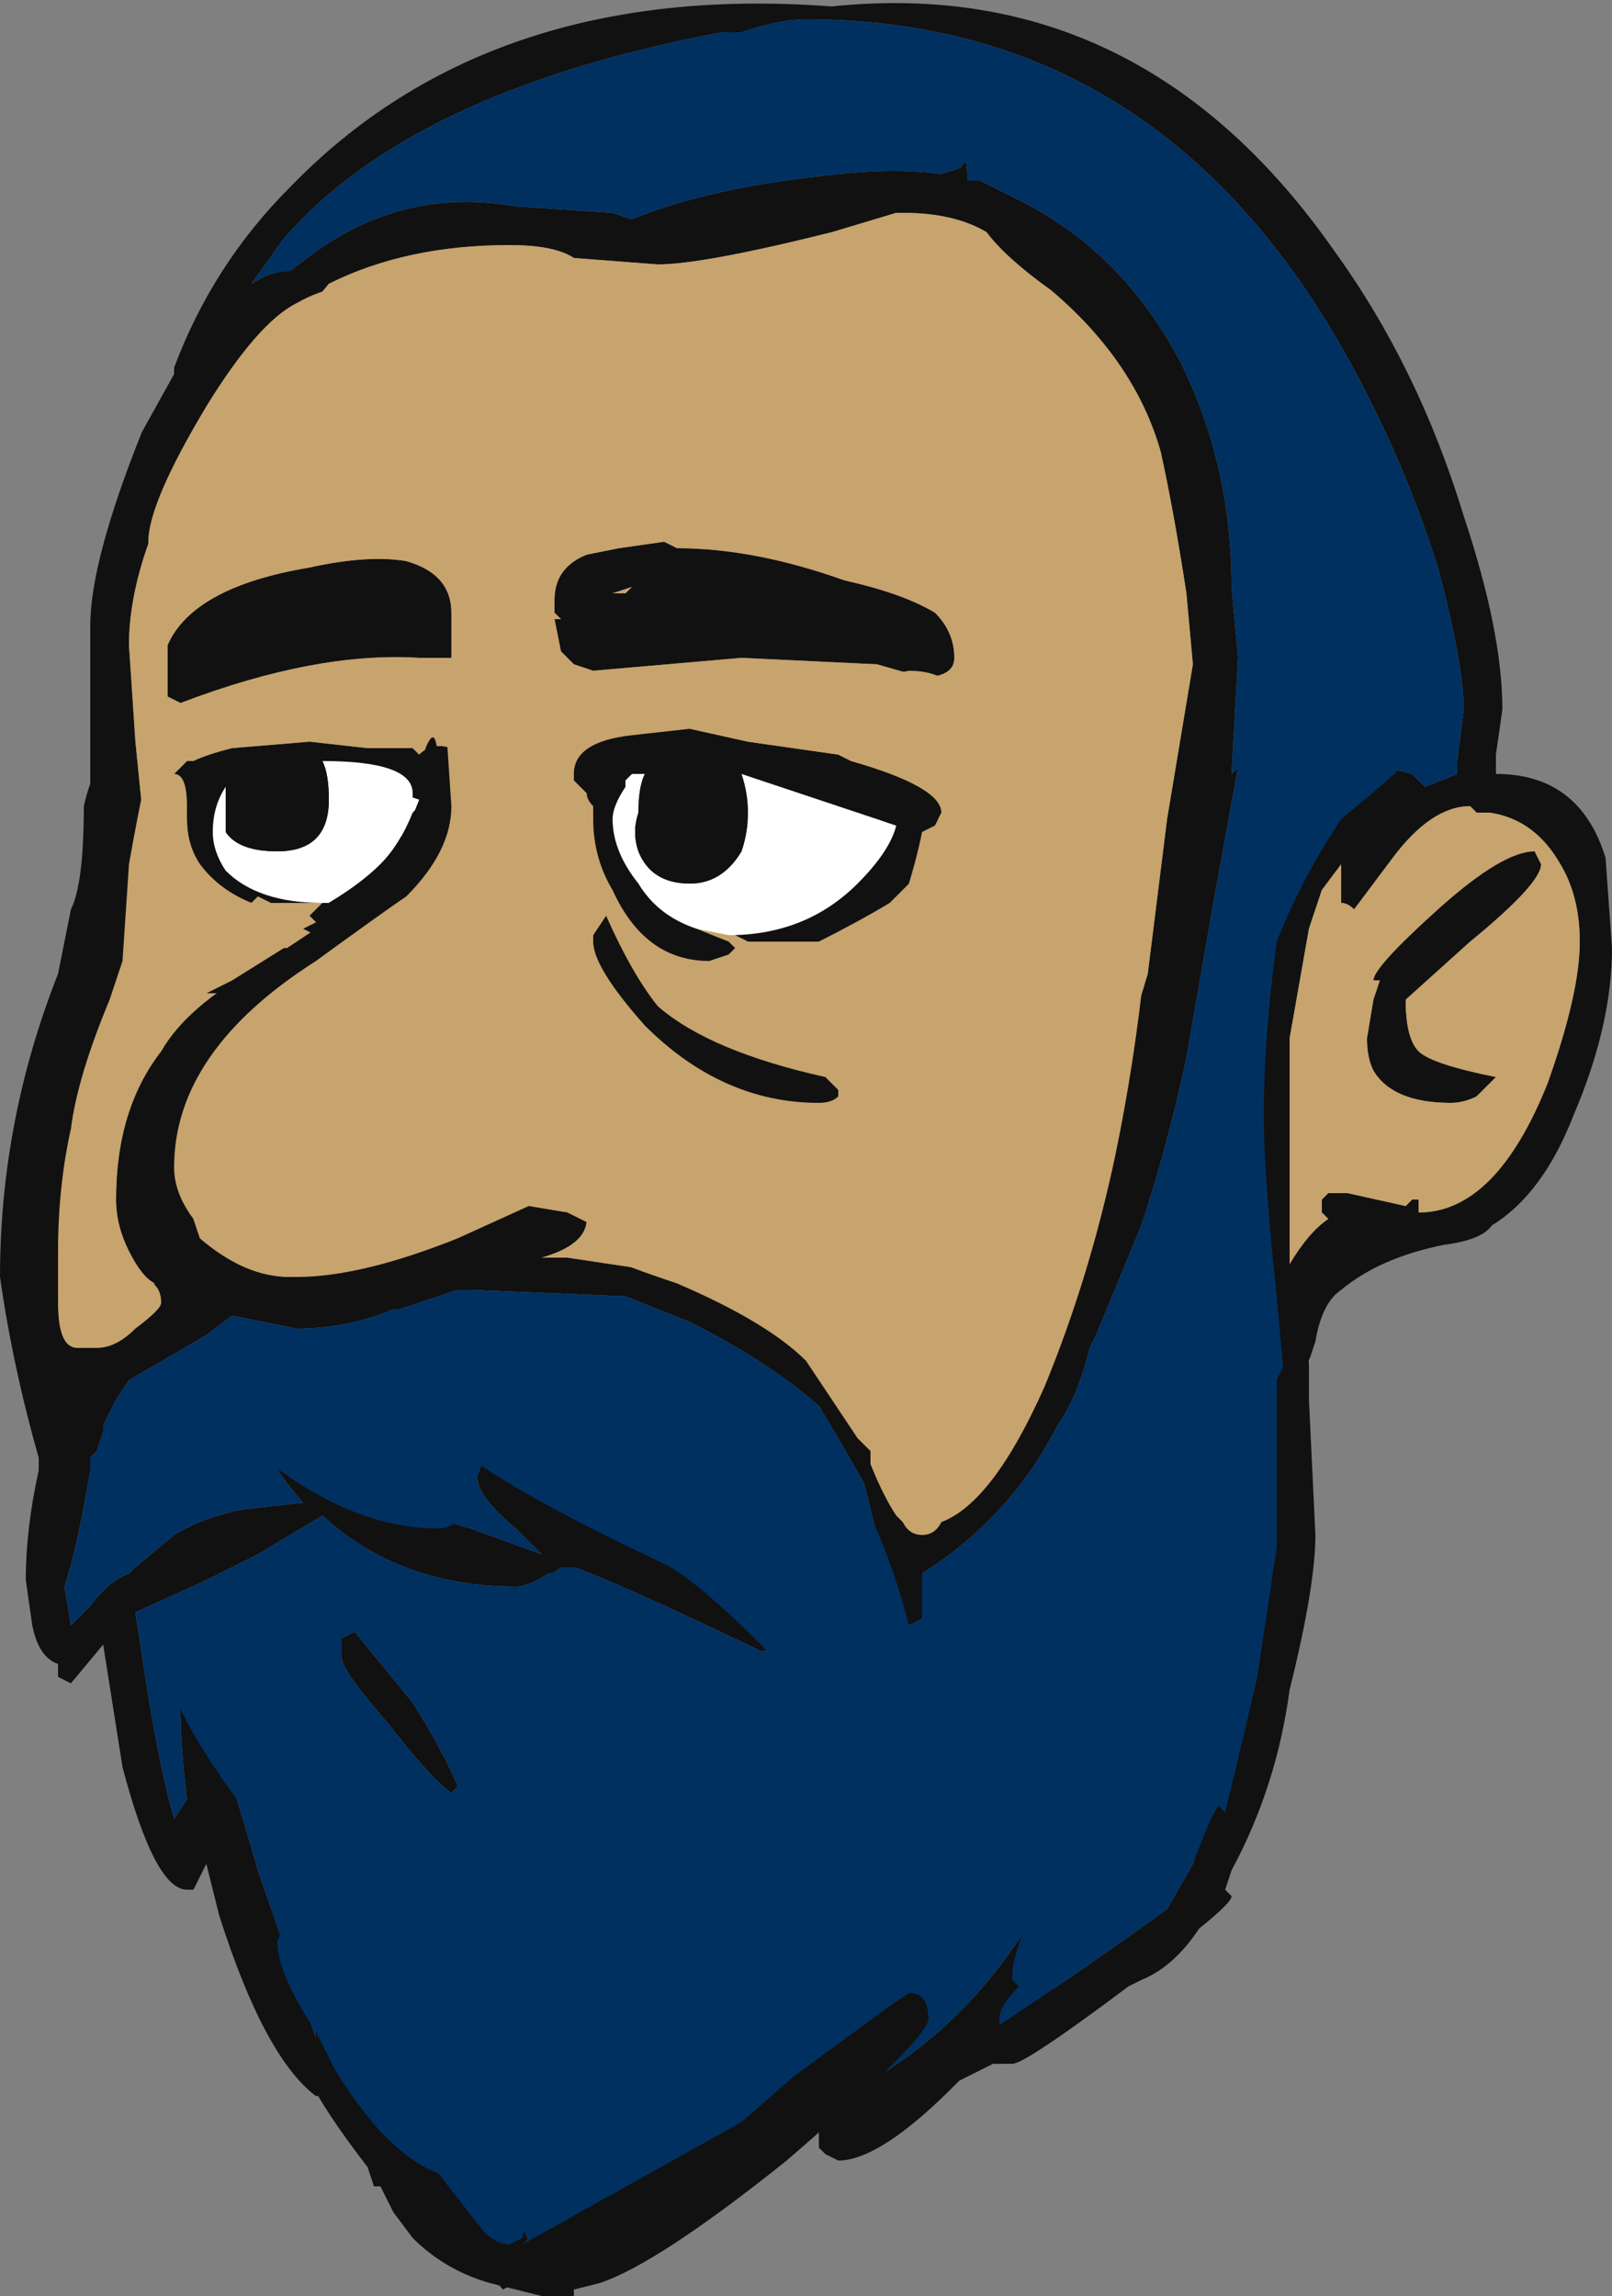 <?xml version="1.0" encoding="UTF-8" standalone="no"?>
<svg xmlns:ffdec="https://www.free-decompiler.com/flash" xmlns:xlink="http://www.w3.org/1999/xlink" ffdec:objectType="shape" height="17.8px" width="12.5px" xmlns="http://www.w3.org/2000/svg">
  <rect width="100%" height="100%" fill="#808080" stroke="none"/>
  <g transform="matrix(1.0, 0.0, 0.0, 1.0, 5.95, 15.8)">
    <path d="M1.35 -14.45 L1.5 -14.5 Q1.55 -14.6 1.55 -14.45 L1.55 -14.4 1.65 -14.4 1.95 -14.25 Q2.75 -13.85 3.2 -13.0 3.6 -12.2 3.6 -11.25 L3.65 -10.7 3.6 -9.8 3.65 -9.85 3.45 -8.75 3.25 -7.6 Q3.1 -6.9 2.9 -6.3 L2.55 -5.45 2.5 -5.35 Q2.4 -4.95 2.25 -4.75 1.9 -4.05 1.2 -3.6 L1.2 -3.25 1.1 -3.2 Q1.0 -3.25 0.95 -3.5 L0.75 -4.3 0.55 -4.65 0.4 -4.9 Q0.0 -5.25 -0.6 -5.55 -0.85 -5.65 -1.1 -5.75 L-2.3 -5.8 -2.4 -5.8 -2.85 -5.65 -2.9 -5.65 Q-3.25 -5.5 -3.65 -5.5 L-4.15 -5.6 -4.35 -5.45 -4.95 -5.1 -5.05 -4.95 -5.15 -4.75 -5.15 -4.7 -5.2 -4.55 -5.25 -4.5 -5.25 -4.4 Q-5.35 -3.8 -5.45 -3.5 L-5.4 -3.2 -5.25 -3.35 Q-5.1 -3.55 -4.95 -3.6 L-4.95 -3.6 -4.9 -3.65 -4.6 -3.9 Q-4.35 -4.05 -4.05 -4.1 L-3.6 -4.15 Q-3.95 -4.55 -3.95 -4.8 L-3.1 -4.2 Q-3.0 -4.15 -2.3 -3.95 L-1.75 -3.75 -1.95 -3.95 Q-2.25 -4.2 -2.25 -4.35 L-2.2 -4.5 -0.85 -3.9 0.05 -3.05 Q0.05 -3.0 -0.05 -3.0 -1.2 -3.55 -1.5 -3.65 L-1.6 -3.65 Q-1.65 -3.6 -1.7 -3.6 -1.85 -3.5 -1.95 -3.5 -2.85 -3.5 -3.45 -4.05 L-3.95 -3.75 -4.35 -3.55 -4.9 -3.3 -4.8 -2.65 Q-4.7 -2.05 -4.6 -1.7 L-4.5 -1.85 Q-4.55 -2.25 -4.55 -2.55 -4.55 -2.75 -4.45 -2.8 -4.25 -2.35 -3.95 -1.3 L-3.5 0.0 -2.15 1.05 Q-1.9 1.4 -1.8 1.7 L-1.4 1.3 0.85 0.3 Q1.6 -0.15 2.1 -1.0 L3.5 -3.15 3.65 -3.8 3.9 -9.0 4.8 -9.85 5.0 -9.8 5.1 -9.7 5.35 -9.8 5.35 -9.9 5.4 -10.3 Q5.4 -10.65 5.2 -11.4 4.9 -12.35 4.4 -13.2 2.95 -15.65 0.3 -15.65 0.1 -15.65 -0.2 -15.55 L-0.35 -15.55 Q-2.75 -15.1 -3.75 -13.95 L-4.0 -13.6 Q-3.85 -13.7 -3.7 -13.7 L-3.5 -13.85 Q-2.8 -14.35 -1.95 -14.2 L-1.2 -14.15 -1.05 -14.1 Q-0.45 -14.35 0.55 -14.45 1.0 -14.5 1.35 -14.45 M6.3 -8.5 Q6.3 -8.85 6.15 -9.1 5.95 -9.45 5.6 -9.5 L5.5 -9.5 5.45 -9.55 Q5.15 -9.55 4.85 -9.15 L4.55 -8.75 Q4.5 -8.8 4.45 -8.8 L4.45 -9.1 4.3 -8.9 4.2 -8.6 4.05 -7.75 4.05 -6.0 Q4.2 -6.25 4.35 -6.35 L4.3 -6.4 4.3 -6.5 4.35 -6.55 4.5 -6.55 4.95 -6.45 5.0 -6.5 5.05 -6.5 5.05 -6.4 Q5.65 -6.4 6.05 -7.4 6.3 -8.1 6.3 -8.5 M4.05 -4.1 L3.9 -2.35 3.6 -1.65 1.75 0.05 Q0.95 0.95 0.55 0.95 L0.45 0.9 0.4 0.85 0.4 0.55 -2.05 1.95 -3.4 0.4 Q-3.45 0.45 -3.5 0.45 -3.9 0.15 -4.25 -0.95 L-4.35 -1.35 -4.45 -1.15 -4.5 -1.15 Q-4.75 -1.15 -5.0 -2.1 L-5.15 -3.05 -5.4 -2.75 -5.5 -2.8 -5.5 -2.9 Q-5.65 -2.95 -5.7 -3.2 L-5.75 -3.55 Q-5.75 -3.95 -5.65 -4.4 L-5.65 -4.5 Q-5.85 -5.2 -5.95 -5.9 -5.95 -7.3 -5.35 -8.6 L-5.15 -9.0 Q-5.25 -9.25 -5.25 -9.75 L-5.25 -10.95 Q-5.25 -11.45 -4.85 -12.45 L-4.6 -12.9 -4.6 -12.95 Q-4.3 -13.75 -3.7 -14.35 -2.15 -15.95 0.5 -15.75 2.9 -16.0 4.4 -13.85 5.05 -12.95 5.4 -11.8 5.7 -10.9 5.7 -10.3 L5.65 -9.95 5.65 -9.8 Q6.3 -9.8 6.5 -9.15 L6.55 -8.45 Q6.55 -7.85 6.25 -7.15 5.9 -6.25 5.2 -6.15 5.1 -6.35 4.8 -6.2 L4.75 -6.15 4.55 -6.2 4.25 -5.55 4.05 -4.1 M5.95 -9.2 L6.0 -9.1 Q6.0 -8.95 5.45 -8.5 L4.95 -8.05 Q4.95 -7.75 5.05 -7.65 5.15 -7.55 5.65 -7.45 L5.5 -7.3 Q5.4 -7.25 5.3 -7.25 4.85 -7.25 4.7 -7.5 4.65 -7.6 4.65 -7.75 L4.7 -8.05 4.75 -8.2 4.7 -8.2 Q4.7 -8.3 5.2 -8.75 5.7 -9.2 5.95 -9.2 M-5.4 -5.45 L-5.35 -5.35 Q-5.15 -5.7 -4.75 -5.85 -4.85 -5.9 -4.95 -6.1 -5.05 -6.3 -5.05 -6.5 -5.05 -7.2 -4.7 -7.65 -4.5 -8.0 -3.95 -8.3 L-3.2 -8.8 -3.85 -8.8 -3.95 -8.85 -4.0 -8.8 Q-4.25 -8.9 -4.4 -9.1 -4.5 -9.25 -4.5 -9.45 L-4.6 -9.8 -4.5 -9.9 -4.45 -9.9 Q-4.35 -9.95 -4.15 -10.0 L-3.55 -10.05 -3.1 -10.0 -2.75 -10.0 -2.7 -9.95 Q-2.6 -10.05 -2.45 -10.0 L-2.35 -9.45 -2.65 -8.75 -3.4 -8.3 Q-4.45 -7.7 -4.45 -6.6 L-4.45 -6.35 -4.4 -6.2 Q-4.05 -5.9 -3.7 -5.9 L-3.0 -6.05 -1.65 -6.55 -1.4 -6.35 Q-1.4 -6.15 -1.75 -6.05 L-1.55 -6.05 -0.55 -5.9 0.55 -5.35 1.2 -4.0 2.6 -7.1 Q2.8 -7.75 2.95 -8.25 L3.1 -9.45 3.3 -10.65 3.25 -11.2 Q3.15 -11.85 3.05 -12.3 2.85 -13.0 2.2 -13.55 1.85 -13.8 1.7 -14.0 1.45 -14.15 1.05 -14.15 L1.0 -14.15 0.5 -14.0 Q-0.5 -13.75 -0.85 -13.75 L-1.5 -13.8 Q-1.65 -13.9 -2.0 -13.9 -2.8 -13.9 -3.4 -13.6 L-4.1 -12.75 -4.6 -12.05 Q-4.95 -11.35 -4.95 -10.8 L-4.9 -10.05 -4.85 -9.55 -4.75 -9.2 -5.45 -6.6 -5.4 -5.45 M1.3 -11.05 Q1.45 -10.9 1.45 -10.7 1.45 -10.55 1.2 -10.55 L0.85 -10.65 -0.2 -10.7 -1.35 -10.6 -1.5 -10.65 -1.6 -10.75 -1.65 -11.0 -1.6 -11.0 -1.65 -11.05 -1.65 -11.15 Q-1.65 -11.4 -1.4 -11.5 L-1.15 -11.55 -0.8 -11.6 -0.7 -11.55 Q-0.1 -11.55 0.6 -11.3 1.05 -11.2 1.3 -11.05 M-1.2 -9.4 L1.6 -9.45 0.95 -8.8 Q0.7 -8.65 0.4 -8.5 L-0.15 -8.5 -0.25 -8.55 -0.3 -8.6 -0.75 -8.85 -1.2 -9.4 M-2.45 -11.05 Q-2.45 -10.75 -2.45 -10.7 L-2.7 -10.7 Q-3.5 -10.75 -4.55 -10.35 L-4.65 -10.4 -4.65 -10.8 Q-4.45 -11.25 -3.55 -11.4 -3.1 -11.5 -2.8 -11.45 -2.45 -11.35 -2.45 -11.05 M-1.2 -11.2 L-1.1 -11.2 -1.05 -11.25 -1.2 -11.2 M-2.8 -9.35 L-2.7 -9.6 -2.85 -9.65 -3.2 -9.0 -2.8 -9.35 M-3.3 -2.95 L-3.3 -3.1 -3.2 -3.15 -2.75 -2.6 Q-2.5 -2.2 -2.4 -1.95 L-2.45 -1.9 Q-2.6 -2.0 -2.95 -2.45 -3.3 -2.85 -3.3 -2.95" fill="#111111" fill-rule="evenodd" stroke="none"/>
    <path d="M6.3 -8.5 Q6.3 -8.1 6.05 -7.4 5.65 -6.4 5.05 -6.4 L5.05 -6.5 5.0 -6.5 4.95 -6.45 4.5 -6.55 4.35 -6.55 4.3 -6.5 4.3 -6.4 4.35 -6.35 Q4.2 -6.25 4.05 -6.0 L4.05 -7.75 4.2 -8.6 4.3 -8.9 4.45 -9.1 4.45 -8.8 Q4.5 -8.8 4.55 -8.75 L4.85 -9.15 Q5.15 -9.55 5.45 -9.55 L5.5 -9.5 5.6 -9.5 Q5.95 -9.45 6.15 -9.1 6.3 -8.85 6.3 -8.5 M4.75 -6.15 L4.5 -5.95 Q4.2 -5.7 4.15 -4.95 L4.05 -4.1 4.25 -5.55 4.55 -6.2 4.75 -6.15 M-5.45 -6.6 L-4.75 -9.2 -4.85 -9.55 -4.9 -10.05 -4.95 -10.8 Q-4.95 -11.35 -4.6 -12.05 L-4.1 -12.75 -3.4 -13.6 Q-2.8 -13.9 -2.0 -13.9 -1.65 -13.9 -1.5 -13.8 L-0.85 -13.75 Q-0.5 -13.75 0.5 -14.0 L1.0 -14.15 1.05 -14.15 Q1.45 -14.15 1.7 -14.0 1.85 -13.8 2.2 -13.55 2.85 -13.0 3.05 -12.3 3.15 -11.85 3.25 -11.2 L3.3 -10.65 3.1 -9.45 2.95 -8.25 Q2.8 -7.75 2.6 -7.1 L1.2 -4.0 0.55 -5.35 -0.55 -5.9 -1.55 -6.05 -1.75 -6.05 Q-1.4 -6.15 -1.4 -6.35 L-1.65 -6.55 -3.0 -6.05 -3.7 -5.9 Q-4.05 -5.9 -4.4 -6.2 L-4.45 -6.35 -4.45 -6.6 Q-4.45 -7.7 -3.4 -8.3 L-2.65 -8.75 -2.35 -9.45 -2.45 -10.0 Q-2.6 -10.05 -2.7 -9.95 L-2.75 -10.0 -3.1 -10.0 -3.55 -10.05 -4.15 -10.0 Q-4.35 -9.95 -4.45 -9.9 L-4.5 -9.9 -4.6 -9.8 -4.5 -9.45 Q-4.5 -9.25 -4.4 -9.1 -4.25 -8.9 -4.0 -8.8 L-3.95 -8.85 -3.85 -8.8 -3.2 -8.8 -3.95 -8.3 Q-4.5 -8.0 -4.7 -7.65 -5.05 -7.2 -5.05 -6.5 -5.05 -6.3 -4.95 -6.1 -4.85 -5.9 -4.75 -5.85 -5.15 -5.7 -5.35 -5.35 L-5.4 -5.45 -5.45 -6.6 M5.95 -9.2 Q5.7 -9.2 5.2 -8.75 4.7 -8.3 4.7 -8.2 L4.75 -8.2 4.7 -8.05 4.65 -7.75 Q4.65 -7.6 4.7 -7.5 4.85 -7.25 5.3 -7.25 5.4 -7.25 5.5 -7.3 L5.65 -7.45 Q5.15 -7.55 5.05 -7.65 4.95 -7.75 4.95 -8.05 L5.45 -8.5 Q6.0 -8.95 6.0 -9.1 L5.95 -9.2 M-0.75 -8.85 L-0.3 -8.6 -0.25 -8.55 -0.15 -8.5 0.4 -8.5 Q0.7 -8.65 0.95 -8.8 L1.6 -9.45 -1.2 -9.4 -0.75 -8.85 M1.3 -11.05 Q1.05 -11.2 0.6 -11.3 -0.1 -11.55 -0.7 -11.55 L-0.8 -11.6 -1.15 -11.55 -1.4 -11.5 Q-1.65 -11.4 -1.65 -11.15 L-1.65 -11.05 -1.6 -11.0 -1.65 -11.0 -1.6 -10.75 -1.5 -10.65 -1.35 -10.6 -0.2 -10.7 0.85 -10.65 1.2 -10.55 Q1.45 -10.55 1.45 -10.7 1.45 -10.9 1.3 -11.05 M-1.2 -11.2 L-1.05 -11.25 -1.1 -11.2 -1.2 -11.2 M-2.45 -11.05 Q-2.45 -11.35 -2.8 -11.45 -3.1 -11.5 -3.55 -11.4 -4.45 -11.25 -4.65 -10.8 L-4.65 -10.4 -4.55 -10.35 Q-3.5 -10.75 -2.7 -10.7 L-2.45 -10.7 Q-2.45 -10.75 -2.45 -11.05 M-3.2 -9.0 L-2.8 -9.35 -3.2 -9.0" fill="#c7a36d" fill-rule="evenodd" stroke="none"/>
    <path d="M-0.75 -8.85 L-1.2 -9.4 -0.75 -8.85 M-3.2 -9.0 L-2.85 -9.65 -2.7 -9.6 -2.8 -9.35 -3.2 -9.0" fill="#ffffff" fill-rule="evenodd" stroke="none"/>
    <path d="M1.35 -14.45 Q1.0 -14.5 0.55 -14.45 -0.45 -14.35 -1.05 -14.1 L-1.2 -14.15 -1.95 -14.2 Q-2.8 -14.35 -3.5 -13.85 L-3.7 -13.7 Q-3.85 -13.7 -4.0 -13.6 L-3.75 -13.95 Q-2.75 -15.1 -0.35 -15.55 L-0.2 -15.55 Q0.1 -15.65 0.3 -15.65 2.95 -15.65 4.4 -13.2 4.9 -12.35 5.2 -11.4 5.4 -10.65 5.4 -10.3 L5.35 -9.9 5.35 -9.8 5.1 -9.7 5.0 -9.8 4.8 -9.85 3.9 -9.0 3.65 -3.8 3.5 -3.15 2.1 -1.0 Q1.6 -0.15 0.85 0.3 L-1.4 1.3 -1.8 1.7 Q-1.9 1.4 -2.15 1.05 L-3.5 0.0 -3.95 -1.3 Q-4.25 -2.35 -4.45 -2.8 -4.55 -2.75 -4.55 -2.55 -4.55 -2.25 -4.5 -1.85 L-4.6 -1.7 Q-4.7 -2.05 -4.8 -2.65 L-4.9 -3.3 -4.35 -3.55 -3.95 -3.75 -3.45 -4.05 Q-2.85 -3.5 -1.95 -3.5 -1.85 -3.5 -1.7 -3.6 -1.65 -3.6 -1.6 -3.65 L-1.5 -3.65 Q-1.2 -3.55 -0.05 -3.0 0.05 -3.0 0.05 -3.05 L-0.85 -3.9 -2.2 -4.5 -2.25 -4.35 Q-2.25 -4.2 -1.95 -3.95 L-1.75 -3.75 -2.3 -3.95 Q-3.0 -4.15 -3.1 -4.2 L-3.95 -4.8 Q-3.95 -4.55 -3.6 -4.15 L-4.05 -4.1 Q-4.35 -4.05 -4.6 -3.9 L-4.9 -3.65 -4.95 -3.6 -4.95 -3.6 Q-5.1 -3.55 -5.25 -3.35 L-5.4 -3.2 -5.45 -3.5 Q-5.35 -3.8 -5.25 -4.4 L-5.25 -4.5 -5.2 -4.55 -5.15 -4.7 -5.15 -4.75 -5.05 -4.95 -4.95 -5.1 -4.35 -5.45 -4.15 -5.6 -3.65 -5.5 Q-3.25 -5.5 -2.9 -5.65 L-2.85 -5.65 -2.4 -5.8 -2.3 -5.8 -1.1 -5.75 Q-0.85 -5.65 -0.6 -5.55 0.0 -5.25 0.4 -4.9 L0.55 -4.65 0.75 -4.3 0.95 -3.5 Q1.0 -3.25 1.1 -3.2 L1.2 -3.25 1.2 -3.6 Q1.9 -4.05 2.25 -4.75 2.4 -4.95 2.5 -5.35 L2.55 -5.45 2.9 -6.3 Q3.1 -6.9 3.25 -7.6 L3.45 -8.75 3.65 -9.85 3.6 -9.8 3.65 -10.7 3.6 -11.25 Q3.6 -12.2 3.2 -13.0 2.75 -13.85 1.95 -14.25 L1.65 -14.4 1.55 -14.4 1.55 -14.45 Q1.55 -14.6 1.5 -14.5 L1.35 -14.45 M-3.3 -2.95 Q-3.3 -2.85 -2.95 -2.45 -2.6 -2.0 -2.45 -1.9 L-2.4 -1.95 Q-2.5 -2.2 -2.75 -2.6 L-3.2 -3.15 -3.3 -3.1 -3.3 -2.95" fill="#003060" fill-rule="evenodd" stroke="none"/>
    <path d="M1.0 -9.4 Q0.95 -9.2 0.7 -8.95 0.3 -8.55 -0.3 -8.55 L-0.55 -8.6 Q-0.85 -8.7 -1.0 -8.95 -1.2 -9.2 -1.2 -9.45 -1.2 -9.55 -1.1 -9.7 L-1.1 -9.75 -1.05 -9.8 -0.95 -9.8 Q-1.0 -9.7 -1.0 -9.5 -1.05 -9.35 -1.0 -9.2 -0.9 -8.95 -0.6 -8.95 -0.35 -8.95 -0.2 -9.2 -0.15 -9.35 -0.15 -9.5 -0.15 -9.65 -0.2 -9.8 L1.0 -9.4 M-1.35 -9.5 L-1.35 -9.55 -1.35 -9.5 M-3.45 -8.8 Q-3.95 -8.8 -4.2 -9.05 -4.3 -9.2 -4.3 -9.35 -4.3 -9.55 -4.2 -9.7 L-4.2 -9.35 Q-4.1 -9.2 -3.8 -9.2 -3.4 -9.2 -3.4 -9.6 -3.4 -9.8 -3.45 -9.9 -2.75 -9.9 -2.75 -9.65 L-2.75 -9.5 Q-2.85 -9.25 -3.0 -9.1 -3.15 -8.95 -3.4 -8.8 L-3.45 -8.8" fill="#ffffff" fill-rule="evenodd" stroke="none"/>
    <path d="M4.0 -5.2 L4.0 -5.45 Q3.95 -5.9 4.2 -6.0 L4.2 -5.7 4.45 -6.25 4.95 -6.35 5.6 -6.45 5.65 -6.4 Q5.65 -6.2 5.25 -6.15 4.75 -6.05 4.45 -5.8 4.3 -5.7 4.25 -5.4 L4.2 -5.25 4.2 -4.95 4.25 -3.9 Q4.25 -3.5 4.05 -2.7 3.95 -1.95 3.6 -1.3 L3.55 -1.15 3.6 -1.1 Q3.6 -1.05 3.35 -0.85 3.15 -0.55 2.9 -0.45 L2.8 -0.4 Q2.0 0.2 1.9 0.2 L1.75 0.2 1.15 0.5 1.05 0.4 1.75 -0.05 1.8 -0.1 Q2.55 -0.6 3.1 -1.0 L3.3 -1.35 Q3.45 -1.75 3.5 -1.8 L3.55 -1.75 Q3.85 -2.4 3.95 -3.15 3.95 -3.25 3.95 -3.3 3.95 -3.45 3.95 -3.55 L3.95 -3.8 3.95 -5.1 4.0 -5.2 M1.25 -0.15 Q1.25 0.0 0.15 0.95 -0.85 1.75 -1.3 1.9 L-1.5 1.95 -1.5 2.0 -1.75 2.0 -2.15 1.9 Q-2.5 1.8 -2.75 1.55 L-2.9 1.35 -3.0 1.15 -3.05 1.15 -3.1 1.0 Q-3.6 0.35 -3.6 0.15 -3.6 0.05 -3.5 0.05 L-3.5 -0.05 -3.35 0.25 Q-2.95 0.9 -2.55 1.05 L-2.2 1.5 -2.2 1.55 -2.15 1.55 -2.0 1.65 -1.9 1.6 -0.2 0.65 0.2 0.3 0.95 -0.25 1.1 -0.35 Q1.25 -0.35 1.25 -0.15 M-3.75 -0.85 L-3.7 -0.9 -3.75 -0.85 M1.2 -9.35 L1.0 -9.4 -0.2 -9.8 Q-0.15 -9.65 -0.15 -9.5 -0.15 -9.35 -0.2 -9.2 -0.35 -8.95 -0.6 -8.95 -0.9 -8.95 -1.0 -9.2 -1.05 -9.35 -1.0 -9.5 -1.0 -9.7 -0.95 -9.8 L-1.05 -9.8 -1.1 -9.75 -1.1 -9.7 Q-1.2 -9.55 -1.2 -9.45 -1.2 -9.2 -1.0 -8.95 -0.85 -8.7 -0.55 -8.6 L-0.3 -8.5 -0.25 -8.45 -0.3 -8.4 -0.45 -8.35 Q-0.95 -8.35 -1.2 -8.9 -1.35 -9.15 -1.35 -9.45 L-1.35 -9.5 -1.35 -9.55 Q-1.4 -9.6 -1.4 -9.65 L-1.5 -9.75 -1.5 -9.8 Q-1.5 -10.05 -1.05 -10.1 L-0.6 -10.15 -0.15 -10.05 0.55 -9.95 0.65 -9.9 Q1.35 -9.7 1.35 -9.5 L1.3 -9.4 1.2 -9.35 M0.55 -7.3 Q0.5 -7.25 0.4 -7.25 -0.35 -7.25 -0.95 -7.85 -1.35 -8.3 -1.35 -8.5 L-1.35 -8.55 -1.25 -8.7 Q-1.05 -8.25 -0.85 -8.0 -0.45 -7.65 0.45 -7.45 L0.55 -7.35 0.55 -7.3 M-3.45 -8.8 L-3.4 -8.8 Q-3.15 -8.95 -3.0 -9.1 -2.85 -9.25 -2.75 -9.5 L-2.7 -9.55 Q-2.7 -9.8 -2.65 -10.0 -2.55 -10.25 -2.55 -9.75 -2.55 -9.5 -2.75 -9.1 -3.0 -8.55 -3.5 -8.55 L-3.6 -8.6 -3.5 -8.65 -3.55 -8.7 -3.45 -8.8 M-3.45 -9.9 Q-3.4 -9.8 -3.4 -9.6 -3.4 -9.2 -3.8 -9.2 -4.1 -9.2 -4.2 -9.35 L-4.2 -9.7 Q-4.15 -9.95 -3.8 -10.0 -3.55 -10.0 -3.45 -9.9 M-4.35 -8.1 L-4.15 -8.2 -3.75 -8.45 -3.65 -8.45 -3.65 -8.4 Q-3.7 -8.3 -3.95 -8.2 -4.15 -8.1 -4.25 -8.1 L-4.35 -8.1 M-4.95 -9.95 Q-4.95 -9.8 -5.25 -8.55 L-5.35 -7.85 Q-5.45 -7.45 -5.6 -7.25 L-5.7 -7.35 -5.55 -8.0 -5.4 -8.75 Q-5.3 -8.95 -5.3 -9.55 -5.2 -10.0 -4.95 -10.0 -4.95 -10.05 -4.95 -9.95" fill="#111111" fill-rule="evenodd" stroke="none"/>
    <path d="M2.6 -11.0 Q2.75 -10.85 2.9 -10.5 3.0 -10.4 3.0 -10.15 L3.0 -9.8 Q3.0 -8.3 2.7 -6.85 2.5 -5.9 2.15 -5.05 1.75 -4.15 1.35 -4.0 1.3 -3.9 1.2 -3.9 1.1 -3.9 1.05 -4.0 L1.0 -4.05 Q0.9 -4.2 0.8 -4.45 L0.8 -4.55 0.7 -4.65 0.3 -5.25 Q0.0 -5.55 -0.7 -5.85 -1.3 -6.05 -1.3 -6.1 -1.3 -6.2 -1.25 -6.25 L-1.55 -6.4 -1.85 -6.45 -2.4 -6.2 Q-3.15 -5.9 -3.65 -5.9 -4.2 -5.9 -4.45 -6.35 -4.6 -6.55 -4.6 -6.75 -4.6 -7.65 -3.5 -8.35 -2.95 -8.75 -2.8 -8.85 -2.45 -9.2 -2.45 -9.55 L-2.5 -10.3 Q-2.5 -10.5 -2.4 -10.6 -2.3 -10.7 -2.1 -10.25 L-2.05 -9.9 Q-2.0 -9.65 -2.0 -9.5 -2.0 -9.35 -2.1 -8.95 -2.2 -8.4 -2.3 -8.4 -2.4 -8.4 -2.45 -8.45 L-2.5 -8.55 Q-2.6 -8.55 -3.1 -8.25 -3.6 -7.9 -3.8 -7.65 -4.25 -7.05 -4.25 -6.75 -4.25 -6.6 -4.1 -6.5 -3.95 -6.3 -3.65 -6.3 -3.25 -6.3 -2.55 -6.6 L-2.35 -6.65 -2.35 -6.7 Q-2.35 -6.95 -1.9 -6.9 L-1.75 -6.85 -1.55 -6.9 Q-1.2 -6.9 -0.85 -6.65 L-0.75 -6.55 -0.65 -6.5 Q-0.25 -6.35 -0.25 -6.2 -0.25 -6.15 -0.3 -6.1 L-0.35 -6.05 0.0 -5.85 Q0.45 -5.6 0.7 -5.35 0.8 -5.4 0.9 -5.2 1.2 -4.9 1.3 -4.6 L1.55 -4.95 Q2.15 -5.95 2.35 -7.0 2.6 -8.15 2.6 -9.8 2.6 -10.15 2.55 -10.45 L2.45 -10.8 Q2.45 -11.15 2.6 -11.0 M-0.6 -10.15 L-0.85 -10.25 -1.05 -10.25 Q-1.15 -10.25 -1.2 -10.3 L-1.2 -10.5 Q-1.15 -10.6 -1.0 -10.55 L-0.1 -10.5 0.55 -10.3 0.85 -10.2 0.8 -10.25 Q0.8 -10.35 0.85 -10.35 L0.8 -10.4 Q0.8 -10.55 1.1 -10.6 1.45 -10.6 1.55 -10.3 L1.65 -9.9 1.65 -9.8 Q2.0 -9.4 2.0 -9.3 2.0 -9.2 1.95 -9.15 1.9 -9.1 1.8 -9.1 L1.6 -9.25 1.5 -8.7 Q1.2 -7.85 0.8 -7.85 L0.75 -7.85 0.7 -7.9 0.65 -8.0 1.05 -8.8 Q1.15 -9.1 1.2 -9.35 L1.3 -9.4 1.35 -9.5 Q1.35 -9.7 0.65 -9.9 L0.55 -9.95 -0.15 -10.05 -0.6 -10.15 M-3.25 -13.35 L-3.35 -13.3 -3.45 -13.2 -3.4 -13.15 -3.4 -13.1 -3.25 -13.1 -3.1 -13.05 Q-3.1 -13.1 -3.1 -13.0 -3.1 -12.85 -3.15 -12.85 L-3.35 -12.9 Q-3.55 -12.9 -4.05 -12.05 L-4.55 -11.25 -4.6 -11.25 Q-4.75 -10.8 -4.7 -10.4 L-4.7 -10.35 -4.8 -10.35 Q-4.95 -10.35 -4.9 -10.6 -4.9 -11.05 -4.8 -11.5 L-4.8 -11.6 Q-4.8 -11.9 -4.35 -12.65 -3.95 -13.3 -3.65 -13.45 -3.3 -13.65 -2.95 -13.55 L-3.25 -13.35 M-4.35 -8.1 Q-4.65 -7.9 -4.8 -7.85 -5.1 -7.05 -5.1 -5.85 -5.0 -5.9 -4.95 -5.9 -4.7 -5.9 -4.7 -5.7 -4.7 -5.65 -4.9 -5.5 -5.05 -5.35 -5.2 -5.35 L-5.35 -5.35 Q-5.5 -5.35 -5.5 -5.7 L-5.5 -6.1 Q-5.5 -6.6 -5.4 -7.05 -5.35 -7.45 -5.1 -8.05 L-5.0 -8.35 -4.95 -9.1 Q-4.8 -9.95 -4.7 -10.2 -4.6 -10.2 -4.6 -9.9 L-4.6 -9.8 Q-4.5 -9.8 -4.5 -9.55 -4.5 -9.05 -4.6 -8.6 -4.45 -8.75 -4.3 -8.75 -4.3 -8.65 -4.35 -8.55 -4.25 -8.55 -4.2 -8.5 L-4.15 -8.45 Q-4.0 -8.45 -3.85 -8.6 L-3.6 -8.75 -3.55 -8.7 -3.5 -8.65 -3.6 -8.6 -3.75 -8.45 -4.15 -8.2 -4.35 -8.1 M-2.55 -7.9 Q-2.55 -8.15 -2.3 -8.2 -2.05 -8.25 -1.7 -8.1 -0.9 -7.8 -0.9 -7.25 L-0.95 -7.15 -1.05 -7.1 -1.75 -7.4 Q-1.8 -7.4 -1.9 -7.35 -2.05 -7.25 -2.1 -7.25 -2.35 -7.25 -2.45 -7.55 -2.55 -7.75 -2.55 -7.9 M-2.2 -7.5 Q-2.1 -7.55 -2.05 -7.65 L-2.1 -7.65 -2.2 -7.55 -2.2 -7.5" fill="#c7a36d" fill-rule="evenodd" stroke="none"/>
    <path d="M-3.7 -0.9 L-3.7 -0.95 -3.85 -1.55 -4.15 -1.9 Q-4.65 -2.6 -4.65 -2.9 -4.65 -3.2 -4.4 -3.2 -4.15 -3.25 -4.15 -3.05 L-4.25 -2.85 Q-4.25 -2.7 -3.8 -2.05 -3.75 -2.05 -3.6 -2.05 -3.6 -2.0 -3.6 -1.95 L-3.65 -1.85 -3.6 -1.8 -3.0 -0.95 -1.7 0.75 Q-1.7 0.95 -1.95 0.95 L-2.05 0.95 -1.8 1.1 Q-1.6 1.1 -1.35 0.9 L-1.35 0.8 Q-1.35 0.5 -0.55 -0.2 -0.55 -0.35 0.0 -0.7 L0.7 -1.2 1.4 -1.85 Q1.7 -2.05 1.85 -2.05 L2.35 -2.55 Q2.65 -2.9 2.85 -3.2 3.2 -3.85 3.35 -3.4 L3.45 -3.05 3.55 -3.55 Q3.4 -3.65 3.4 -4.1 L3.4 -5.0 Q3.4 -5.5 3.35 -5.8 3.3 -6.1 3.3 -6.45 3.3 -7.45 3.5 -8.35 L3.5 -8.4 3.45 -8.5 Q3.45 -8.9 3.85 -9.35 4.15 -10.2 4.55 -10.65 4.75 -10.85 4.9 -10.8 5.05 -10.8 5.05 -10.5 L4.95 -10.45 Q5.15 -10.5 5.2 -10.3 L5.2 -10.2 Q5.2 -10.1 4.75 -9.7 L4.45 -9.45 Q4.15 -9.0 3.95 -8.5 3.85 -7.75 3.85 -7.15 3.85 -6.7 3.95 -5.75 L4.0 -5.2 3.95 -5.1 3.95 -3.8 3.8 -2.8 Q3.65 -2.15 3.55 -1.75 L3.5 -1.8 Q3.45 -1.75 3.3 -1.35 L3.1 -1.0 Q2.55 -0.6 1.8 -0.1 L1.8 -0.15 Q1.8 -0.25 1.95 -0.4 L1.9 -0.45 1.9 -0.5 Q1.9 -0.65 2.1 -1.1 L2.0 -0.95 Q1.85 -0.7 1.25 -0.15 1.25 -0.35 1.1 -0.35 L0.95 -0.25 0.2 0.3 -0.2 0.65 -1.9 1.6 -1.55 1.25 -1.85 1.3 -1.85 1.35 -1.9 1.55 -2.0 1.6 Q-2.1 1.6 -2.2 1.5 L-2.55 1.05 Q-2.95 0.9 -3.35 0.25 L-3.5 -0.05 Q-3.8 -0.5 -3.8 -0.75 L-3.75 -0.85 -3.7 -0.9 M0.7 -3.0 L0.35 -3.75 Q-0.25 -4.9 -1.2 -4.9 L-1.7 -4.8 Q-1.85 -4.8 -1.9 -4.95 L-1.9 -5.05 Q-1.9 -5.3 -1.05 -5.25 L-0.2 -5.2 Q0.35 -5.2 0.8 -4.05 1.05 -3.5 1.15 -2.95 L1.15 -2.8 Q1.1 -2.6 0.95 -2.6 0.85 -2.6 0.7 -3.0 M0.45 -2.5 L-0.05 -3.05 Q-0.6 -3.6 -0.85 -3.7 -2.65 -4.55 -2.65 -4.9 -2.65 -5.3 -2.35 -5.1 L-1.95 -4.75 Q-1.65 -4.45 -0.75 -4.1 -0.4 -3.95 0.15 -3.45 0.65 -2.95 0.65 -2.7 0.65 -2.5 0.45 -2.5 M1.95 -1.55 L1.95 -1.55 M-2.35 -4.05 Q-2.45 -3.95 -2.55 -3.95 -3.45 -3.95 -4.4 -4.95 -4.4 -5.05 -4.3 -5.15 -4.2 -5.2 -4.05 -5.2 -3.6 -5.2 -2.95 -4.7 L-2.35 -4.15 -2.35 -4.05" fill="#003060" fill-rule="evenodd" stroke="none"/>
  </g>
</svg>
